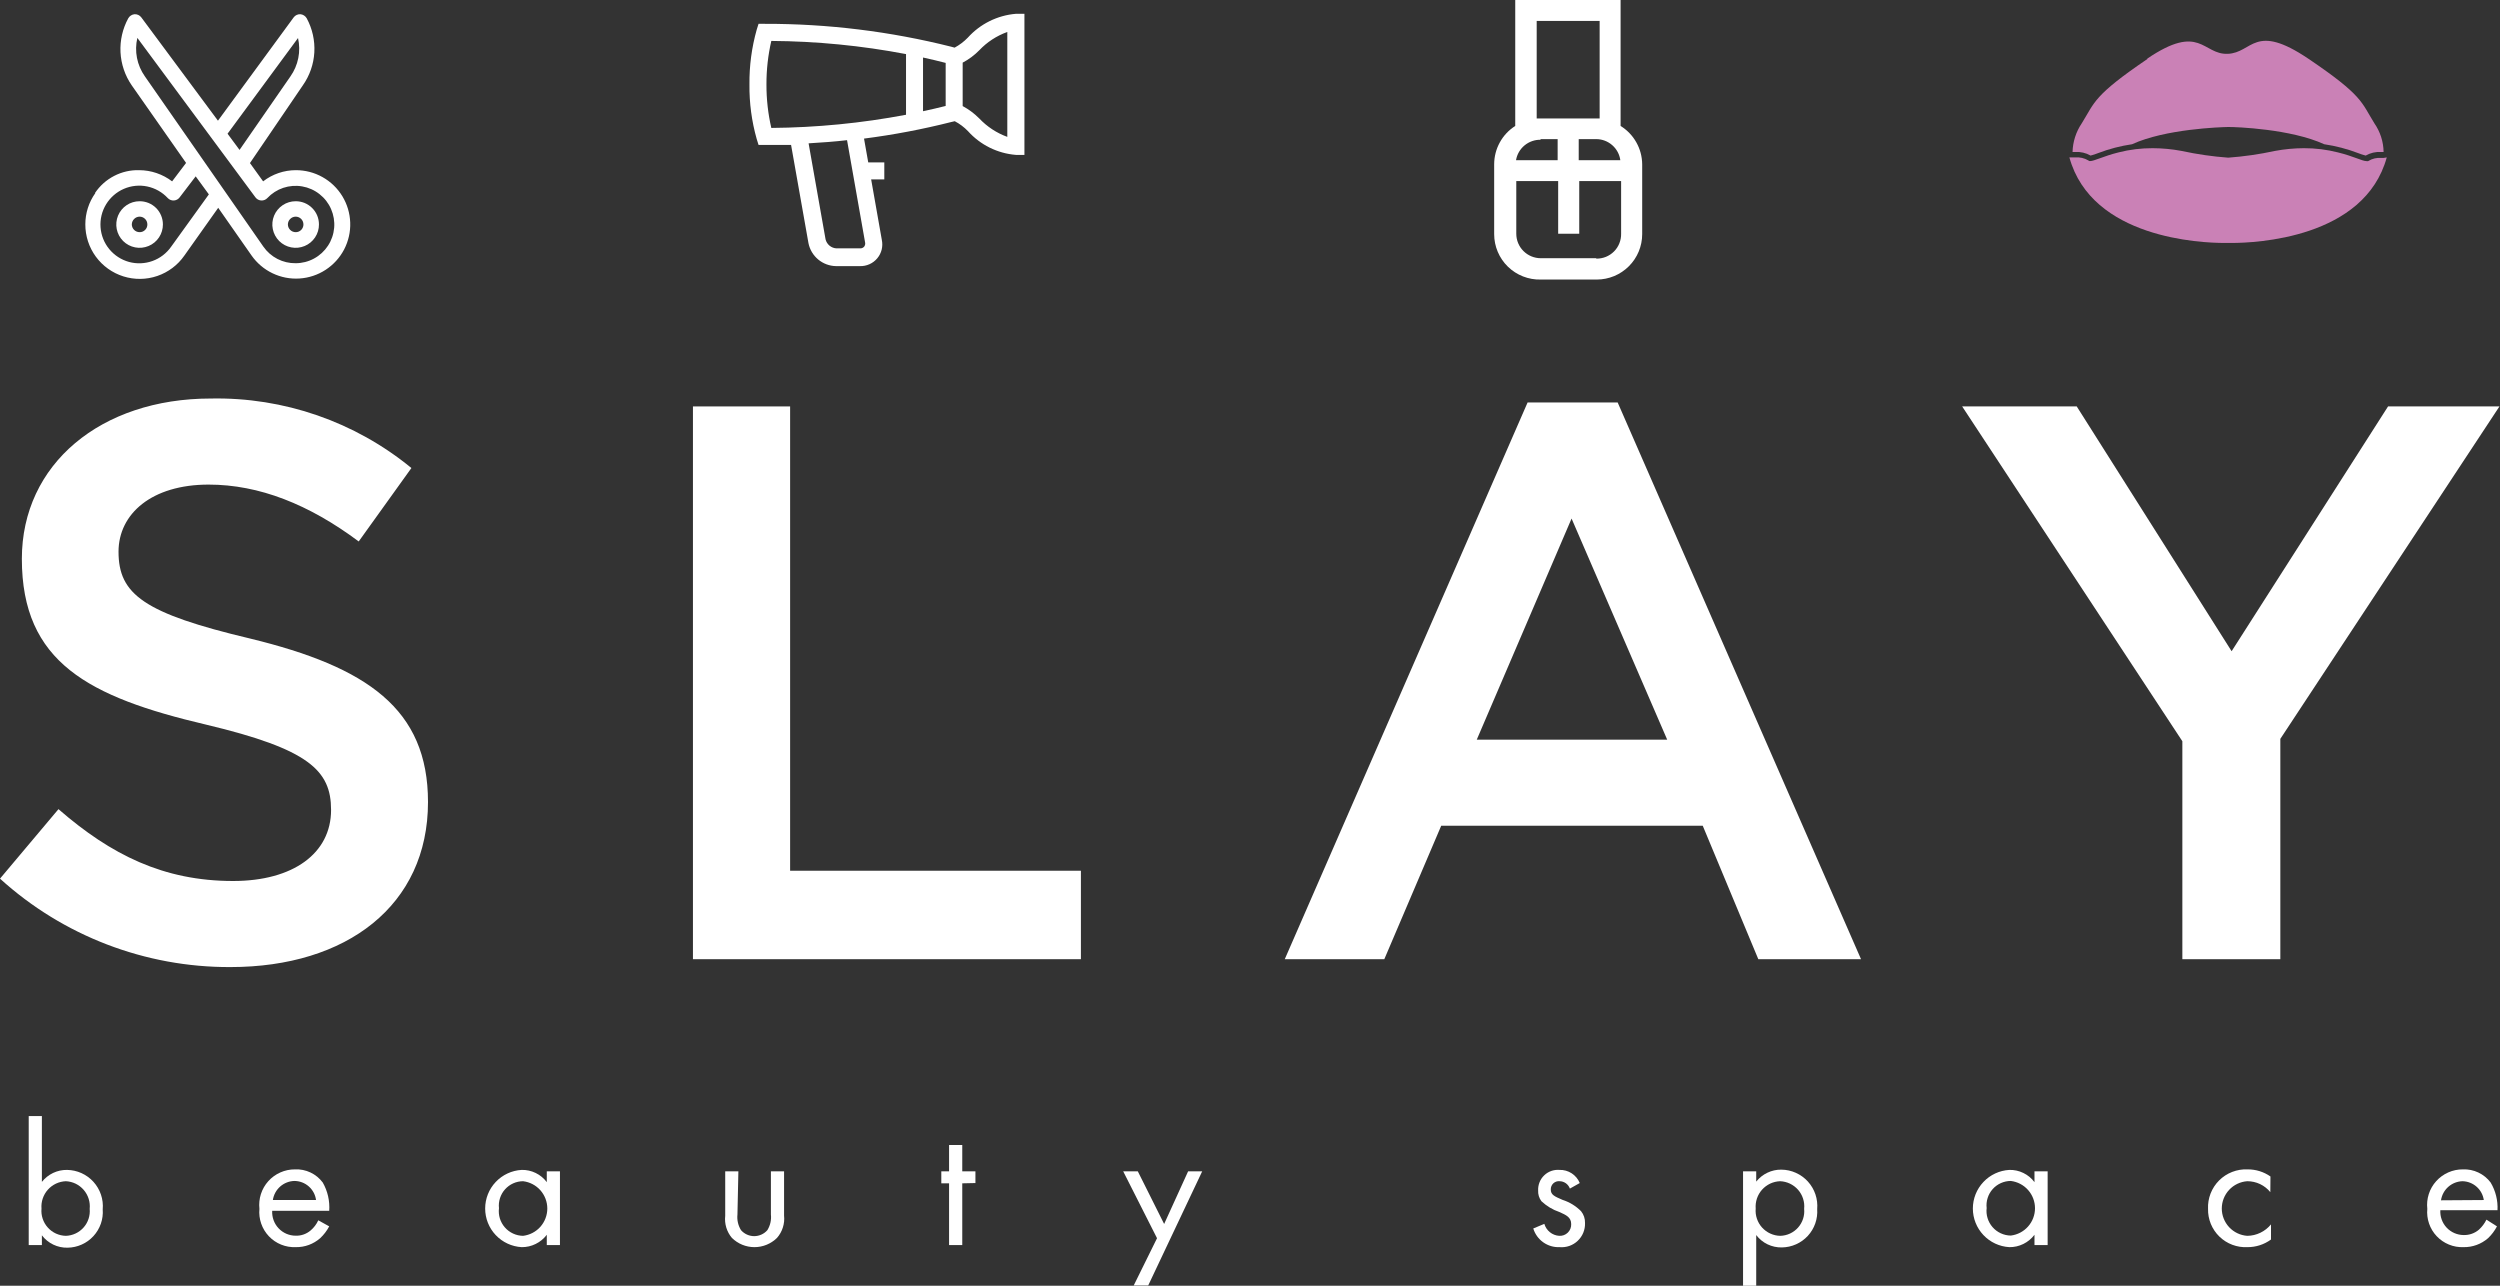 <svg width="105" height="54" viewBox="0 0 105 54" fill="none" xmlns="http://www.w3.org/2000/svg">
<rect x="0" y="0" width="105" height="54" fill="#333333" stroke="none"/>
<path d="M0 36.903L2.456 33.984C4.668 35.908 6.881 37.002 9.79 37.002C12.312 37.002 13.905 35.842 13.905 34.017C13.905 32.359 12.976 31.464 8.662 30.436C3.717 29.275 0.918 27.815 0.918 23.471C0.918 19.491 4.237 16.738 8.85 16.738C11.918 16.676 14.907 17.711 17.279 19.657L15.066 22.741C12.976 21.182 10.885 20.353 8.761 20.353C6.372 20.353 4.978 21.58 4.978 23.172C4.978 24.963 6.04 25.759 10.509 26.82C15.42 28.014 17.976 29.772 17.976 33.686C17.976 38.031 14.557 40.617 9.679 40.617C6.102 40.632 2.648 39.307 0 36.903H0Z" fill="white"/>
<path d="M29.104 17.07H33.185V36.571H45.398V40.286H29.104V17.07Z" fill="white"/>
<path d="M64.159 16.904H67.942L78.163 40.286H73.849L71.515 34.681H60.531L58.141 40.286H53.96L64.159 16.904ZM70.022 31.066L66.006 21.779L62.024 31.066H70.022Z" fill="white"/>
<path d="M91.659 31.132L82.411 17.07H87.223L93.728 27.351L100.298 17.07H104.977L95.774 31.032V40.286H91.659V31.132Z" fill="white"/>
<path d="M68.065 5.29V0H63.64V5.29C63.369 5.462 63.146 5.7 62.992 5.981C62.837 6.262 62.756 6.578 62.755 6.899V9.834C62.755 10.088 62.806 10.341 62.905 10.575C63.004 10.81 63.149 11.022 63.331 11.2C63.514 11.378 63.73 11.517 63.967 11.61C64.205 11.703 64.458 11.748 64.713 11.741H67.064C67.57 11.741 68.055 11.54 68.413 11.182C68.771 10.825 68.972 10.339 68.972 9.834V6.899C68.969 6.576 68.884 6.259 68.725 5.978C68.567 5.696 68.339 5.46 68.065 5.29ZM64.691 5.843H65.421V6.727H63.673C63.714 6.483 63.842 6.262 64.033 6.105C64.224 5.948 64.465 5.864 64.713 5.87L64.691 5.843ZM66.306 5.843H67.041C67.288 5.843 67.527 5.933 67.713 6.096C67.899 6.258 68.02 6.482 68.054 6.727H66.306V5.843ZM64.541 4.975V0.879H67.185V4.975H64.541ZM67.041 10.845H64.713C64.44 10.845 64.178 10.737 63.985 10.544C63.792 10.351 63.684 10.09 63.684 9.817V7.606H65.443V9.817H66.328V7.606H68.087V9.817C68.09 9.955 68.065 10.092 68.013 10.22C67.962 10.349 67.885 10.465 67.787 10.563C67.69 10.66 67.573 10.737 67.445 10.789C67.317 10.84 67.18 10.865 67.041 10.862V10.845Z" fill="white"/>
<path d="M42.666 0.58C41.891 0.645 41.169 1.003 40.648 1.581C40.486 1.749 40.299 1.89 40.094 2.001L39.951 1.962C37.39 1.318 34.759 0.995 32.119 1.001H31.859L31.781 1.249C31.571 1.996 31.469 2.768 31.477 3.543C31.468 4.319 31.57 5.091 31.781 5.837L31.859 6.086H32.119C32.495 6.086 32.871 6.086 33.225 6.086L33.955 10.21C34.008 10.479 34.152 10.721 34.362 10.897C34.572 11.073 34.837 11.172 35.111 11.177H36.118C36.256 11.181 36.394 11.153 36.52 11.096C36.646 11.039 36.758 10.954 36.846 10.848C36.935 10.741 36.998 10.616 37.031 10.482C37.063 10.347 37.065 10.207 37.036 10.072L36.588 7.534H37.141V6.821H36.466L36.289 5.821C37.524 5.663 38.749 5.43 39.956 5.124L40.1 5.091C40.305 5.199 40.492 5.339 40.653 5.506C41.173 6.086 41.895 6.444 42.672 6.506H43.026V0.58H42.666ZM32.191 3.543C32.189 2.929 32.258 2.317 32.395 1.719C34.294 1.731 36.188 1.916 38.053 2.272V4.82C36.188 5.173 34.294 5.358 32.395 5.373C32.257 4.773 32.189 4.159 32.191 3.543ZM36.333 10.177C36.341 10.208 36.341 10.241 36.334 10.272C36.328 10.303 36.314 10.333 36.295 10.359C36.273 10.384 36.245 10.404 36.215 10.416C36.184 10.429 36.151 10.434 36.118 10.431H35.128C35.022 10.425 34.921 10.385 34.839 10.317C34.758 10.249 34.7 10.158 34.674 10.055L33.961 6.02C34.514 5.987 35.067 5.948 35.576 5.887L36.333 10.177ZM39.718 4.45C39.403 4.527 39.088 4.605 38.767 4.671V2.416C39.088 2.487 39.403 2.559 39.718 2.642V4.45ZM42.307 5.749C41.859 5.586 41.456 5.321 41.129 4.975C40.923 4.768 40.688 4.593 40.432 4.455V2.631C40.69 2.495 40.925 2.32 41.129 2.112C41.456 1.767 41.859 1.504 42.307 1.343V5.749Z" fill="white"/>
<path d="M90.2 2.471C87.921 4.019 87.987 4.289 87.434 5.179C87.192 5.536 87.058 5.954 87.047 6.384H87.157C87.383 6.369 87.609 6.421 87.805 6.534C87.914 6.506 88.021 6.471 88.125 6.429C88.584 6.253 89.061 6.129 89.547 6.058C90.941 5.417 93.242 5.34 93.579 5.334C93.916 5.329 96.223 5.417 97.617 6.058C98.103 6.13 98.579 6.254 99.038 6.429C99.143 6.471 99.25 6.506 99.359 6.534C99.555 6.421 99.78 6.369 100.006 6.384H100.111C100.105 5.953 99.97 5.534 99.724 5.179C99.171 4.289 99.248 4.019 96.958 2.471C94.668 0.923 94.619 2.222 93.562 2.261C92.506 2.3 92.417 0.945 90.172 2.471H90.2Z" fill="#CA81B6"/>
<path d="M100.017 6.633C99.823 6.616 99.629 6.662 99.464 6.766C99.439 6.773 99.412 6.773 99.386 6.766C99.215 6.766 98.833 6.556 98.192 6.401C97.725 6.282 97.246 6.222 96.765 6.224C96.355 6.225 95.945 6.264 95.542 6.34C94.897 6.48 94.243 6.574 93.584 6.622C92.928 6.574 92.275 6.48 91.632 6.34C91.229 6.264 90.82 6.225 90.41 6.224C89.927 6.222 89.445 6.282 88.977 6.401C88.352 6.556 87.959 6.766 87.782 6.766C87.769 6.767 87.756 6.765 87.743 6.76C87.731 6.755 87.72 6.748 87.71 6.738C87.544 6.639 87.35 6.595 87.157 6.611H87.069H86.914C87.854 10.016 92.445 10.204 93.43 10.204H93.728C94.724 10.204 99.309 10.016 100.244 6.611L100.111 6.633H100.017Z" fill="#CA81B6"/>
<path d="M12.417 8.452C12.224 8.452 12.034 8.509 11.873 8.617C11.712 8.725 11.586 8.878 11.512 9.057C11.438 9.236 11.419 9.433 11.458 9.623C11.496 9.813 11.59 9.987 11.727 10.124C11.865 10.261 12.04 10.353 12.23 10.39C12.42 10.428 12.617 10.407 12.796 10.332C12.975 10.258 13.127 10.131 13.234 9.97C13.341 9.808 13.398 9.618 13.396 9.425C13.396 9.296 13.371 9.169 13.322 9.051C13.273 8.933 13.2 8.825 13.109 8.735C13.018 8.644 12.91 8.573 12.792 8.524C12.673 8.476 12.546 8.451 12.417 8.452ZM12.417 9.751C12.331 9.751 12.248 9.716 12.187 9.655C12.126 9.594 12.091 9.511 12.091 9.425C12.092 9.339 12.127 9.256 12.188 9.196C12.249 9.135 12.331 9.1 12.417 9.099C12.504 9.099 12.587 9.133 12.648 9.194C12.709 9.255 12.744 9.338 12.744 9.425C12.745 9.468 12.737 9.51 12.72 9.55C12.704 9.59 12.68 9.627 12.65 9.657C12.619 9.687 12.583 9.711 12.543 9.728C12.503 9.744 12.46 9.752 12.417 9.751Z" fill="white"/>
<path d="M4.004 8.109C3.73 8.493 3.583 8.953 3.584 9.425C3.583 9.911 3.737 10.386 4.024 10.778C4.312 11.171 4.717 11.462 5.182 11.608C5.646 11.754 6.145 11.749 6.606 11.591C7.067 11.434 7.465 11.134 7.743 10.735L9.165 8.728L10.564 10.729C10.789 11.05 11.092 11.308 11.445 11.477C11.798 11.647 12.189 11.723 12.58 11.697C12.971 11.672 13.349 11.546 13.677 11.332C14.005 11.118 14.273 10.823 14.454 10.476C14.634 10.128 14.723 9.74 14.709 9.348C14.696 8.957 14.582 8.576 14.379 8.241C14.175 7.907 13.889 7.63 13.547 7.439C13.205 7.247 12.82 7.147 12.428 7.147C11.93 7.147 11.445 7.312 11.051 7.617L10.498 6.849L12.721 3.582C13.007 3.174 13.174 2.695 13.202 2.198C13.23 1.701 13.119 1.206 12.882 0.768C12.855 0.72 12.816 0.68 12.77 0.65C12.724 0.62 12.671 0.602 12.616 0.597C12.562 0.594 12.508 0.605 12.459 0.628C12.409 0.651 12.367 0.686 12.334 0.73L9.154 5.069L5.935 0.73C5.902 0.686 5.859 0.651 5.81 0.628C5.761 0.605 5.707 0.594 5.653 0.597C5.598 0.602 5.545 0.62 5.499 0.65C5.452 0.68 5.414 0.72 5.387 0.768C5.149 1.205 5.036 1.699 5.061 2.195C5.087 2.692 5.249 3.172 5.531 3.582L7.815 6.843L7.229 7.617C6.831 7.314 6.346 7.149 5.846 7.147C5.48 7.137 5.118 7.22 4.793 7.389C4.468 7.557 4.191 7.805 3.988 8.109H4.004ZM12.517 1.597C12.579 1.874 12.584 2.161 12.528 2.439C12.473 2.717 12.36 2.98 12.196 3.212L10.061 6.296L9.557 5.616L12.517 1.597ZM7.19 10.359C6.997 10.636 6.723 10.847 6.406 10.961C6.088 11.076 5.743 11.09 5.417 11.001C5.092 10.911 4.802 10.723 4.588 10.462C4.374 10.201 4.246 9.88 4.223 9.543C4.199 9.206 4.28 8.871 4.456 8.582C4.631 8.294 4.891 8.067 5.201 7.932C5.511 7.798 5.855 7.763 6.185 7.832C6.516 7.902 6.817 8.072 7.046 8.319C7.079 8.354 7.119 8.381 7.163 8.398C7.207 8.416 7.254 8.423 7.302 8.421C7.349 8.418 7.395 8.405 7.437 8.383C7.479 8.361 7.516 8.329 7.544 8.291L8.219 7.407L8.772 8.164L7.19 10.359ZM12.417 11.055C12.151 11.059 11.889 10.997 11.653 10.876C11.416 10.754 11.214 10.577 11.062 10.359L6.084 3.206C5.92 2.974 5.808 2.711 5.753 2.433C5.699 2.155 5.704 1.868 5.769 1.592L10.73 8.291C10.759 8.329 10.795 8.361 10.837 8.383C10.879 8.405 10.925 8.418 10.973 8.421C11.02 8.423 11.067 8.416 11.111 8.398C11.155 8.381 11.195 8.354 11.228 8.319C11.412 8.123 11.642 7.975 11.898 7.889C12.154 7.804 12.426 7.783 12.692 7.829C12.958 7.875 13.208 7.986 13.419 8.153C13.632 8.319 13.799 8.536 13.906 8.783C14.013 9.03 14.058 9.3 14.035 9.568C14.012 9.837 13.923 10.095 13.775 10.32C13.627 10.546 13.426 10.731 13.189 10.859C12.952 10.988 12.687 11.055 12.417 11.055Z" fill="white"/>
<path d="M5.863 8.452C5.669 8.452 5.479 8.509 5.318 8.617C5.157 8.725 5.032 8.878 4.958 9.057C4.884 9.236 4.865 9.433 4.903 9.623C4.941 9.813 5.035 9.987 5.172 10.124C5.31 10.261 5.485 10.353 5.675 10.39C5.865 10.428 6.062 10.407 6.241 10.332C6.42 10.258 6.573 10.131 6.679 9.97C6.786 9.808 6.843 9.618 6.842 9.425C6.842 9.296 6.816 9.169 6.767 9.051C6.718 8.933 6.646 8.825 6.555 8.735C6.464 8.644 6.356 8.573 6.237 8.524C6.118 8.476 5.991 8.451 5.863 8.452ZM5.863 9.751C5.776 9.751 5.693 9.716 5.632 9.655C5.571 9.594 5.536 9.511 5.536 9.425C5.538 9.339 5.573 9.256 5.634 9.196C5.694 9.135 5.777 9.1 5.863 9.099C5.949 9.099 6.032 9.133 6.093 9.194C6.155 9.255 6.189 9.338 6.189 9.425C6.19 9.468 6.182 9.51 6.166 9.55C6.15 9.59 6.126 9.627 6.095 9.657C6.065 9.687 6.028 9.711 5.989 9.728C5.949 9.744 5.906 9.752 5.863 9.751Z" fill="white"/>
<path d="M1.759 52.292H1.206V46.875H1.759V49.639C1.885 49.48 2.046 49.352 2.229 49.264C2.412 49.177 2.613 49.133 2.816 49.136C3.025 49.139 3.232 49.185 3.423 49.271C3.615 49.358 3.786 49.483 3.926 49.638C4.067 49.794 4.174 49.977 4.241 50.176C4.308 50.374 4.333 50.585 4.314 50.794C4.33 50.998 4.303 51.203 4.236 51.396C4.168 51.589 4.062 51.767 3.924 51.917C3.786 52.068 3.618 52.189 3.431 52.272C3.244 52.356 3.042 52.4 2.838 52.403C2.63 52.408 2.423 52.363 2.236 52.273C2.048 52.182 1.885 52.049 1.759 51.883V52.292ZM3.767 50.772C3.781 50.629 3.767 50.485 3.723 50.348C3.68 50.212 3.61 50.085 3.516 49.976C3.422 49.868 3.308 49.779 3.179 49.716C3.05 49.654 2.909 49.618 2.766 49.611C2.622 49.617 2.481 49.651 2.351 49.712C2.221 49.774 2.105 49.861 2.009 49.968C1.914 50.075 1.841 50.201 1.795 50.337C1.749 50.473 1.731 50.617 1.743 50.761C1.73 50.904 1.746 51.048 1.792 51.185C1.837 51.322 1.91 51.447 2.006 51.555C2.102 51.662 2.219 51.749 2.349 51.809C2.48 51.869 2.622 51.902 2.766 51.905C2.907 51.9 3.046 51.867 3.175 51.806C3.303 51.746 3.417 51.66 3.511 51.554C3.605 51.448 3.676 51.324 3.72 51.189C3.764 51.055 3.78 50.913 3.767 50.772Z" fill="white"/>
<path d="M13.827 51.507C13.729 51.693 13.6 51.861 13.446 52.005C13.163 52.253 12.799 52.387 12.422 52.38C12.213 52.389 12.003 52.353 11.808 52.274C11.613 52.195 11.438 52.076 11.293 51.923C11.149 51.771 11.038 51.589 10.97 51.391C10.901 51.192 10.876 50.981 10.896 50.772C10.873 50.562 10.894 50.35 10.958 50.15C11.023 49.949 11.129 49.764 11.27 49.608C11.411 49.451 11.584 49.326 11.777 49.241C11.97 49.156 12.178 49.112 12.389 49.114C12.614 49.103 12.838 49.148 13.042 49.245C13.245 49.341 13.422 49.486 13.556 49.666C13.762 50.027 13.856 50.441 13.827 50.855H11.432C11.425 50.989 11.445 51.123 11.491 51.249C11.537 51.375 11.608 51.491 11.7 51.588C11.792 51.686 11.903 51.764 12.027 51.818C12.15 51.871 12.283 51.899 12.417 51.899C12.647 51.907 12.872 51.828 13.047 51.678C13.184 51.562 13.294 51.416 13.368 51.253L13.827 51.507ZM13.274 50.401C13.245 50.181 13.137 49.979 12.97 49.831C12.804 49.684 12.59 49.602 12.367 49.6C12.146 49.605 11.933 49.689 11.767 49.835C11.601 49.982 11.493 50.182 11.46 50.401H13.274Z" fill="white"/>
<path d="M22.965 49.196H23.518V52.292H22.965V51.861C22.842 52.024 22.682 52.156 22.498 52.246C22.315 52.337 22.113 52.383 21.908 52.38C21.494 52.356 21.105 52.175 20.82 51.873C20.535 51.572 20.377 51.173 20.377 50.758C20.377 50.343 20.535 49.944 20.82 49.643C21.105 49.341 21.494 49.16 21.908 49.136C22.113 49.131 22.315 49.175 22.499 49.265C22.683 49.354 22.842 49.486 22.965 49.65V49.196ZM20.957 50.744C20.939 50.888 20.952 51.035 20.994 51.174C21.037 51.312 21.108 51.441 21.204 51.55C21.299 51.66 21.417 51.748 21.549 51.809C21.68 51.87 21.824 51.903 21.969 51.905C22.25 51.871 22.508 51.736 22.696 51.525C22.883 51.313 22.987 51.04 22.987 50.758C22.987 50.475 22.883 50.203 22.696 49.991C22.508 49.78 22.25 49.645 21.969 49.611C21.826 49.612 21.684 49.642 21.554 49.701C21.423 49.76 21.306 49.846 21.211 49.953C21.115 50.059 21.044 50.185 21 50.321C20.956 50.458 20.941 50.602 20.957 50.744Z" fill="white"/>
<path d="M30.973 51.01C30.948 51.239 31.001 51.471 31.123 51.667C31.192 51.746 31.277 51.809 31.372 51.852C31.467 51.895 31.571 51.918 31.676 51.918C31.78 51.918 31.884 51.895 31.979 51.852C32.075 51.809 32.16 51.746 32.229 51.667C32.351 51.471 32.403 51.239 32.378 51.01V49.196H32.931V51.054C32.949 51.222 32.932 51.393 32.88 51.555C32.829 51.717 32.745 51.866 32.633 51.993C32.38 52.241 32.041 52.38 31.687 52.38C31.333 52.38 30.993 52.241 30.741 51.993C30.633 51.866 30.553 51.718 30.504 51.558C30.456 51.398 30.44 51.231 30.459 51.065V49.196H31.012L30.973 51.01Z" fill="white"/>
<path d="M40.415 49.7V52.292H39.861V49.7H39.535V49.197H39.861V48.091H40.415V49.197H40.968V49.688L40.415 49.7Z" fill="white"/>
<path d="M48.595 52.005L47.174 49.196H47.788L48.894 51.407L49.901 49.196H50.492L48.225 53.989H47.616L48.595 52.005Z" fill="white"/>
<path d="M65.935 49.921C65.903 49.831 65.845 49.754 65.768 49.698C65.691 49.643 65.599 49.612 65.504 49.611C65.456 49.606 65.407 49.612 65.362 49.627C65.316 49.643 65.274 49.668 65.239 49.701C65.204 49.734 65.176 49.774 65.158 49.819C65.14 49.863 65.131 49.911 65.133 49.959C65.133 50.18 65.282 50.247 65.631 50.396C65.924 50.49 66.189 50.653 66.405 50.871C66.519 51.012 66.577 51.188 66.571 51.369C66.576 51.508 66.55 51.646 66.498 51.774C66.445 51.903 66.365 52.019 66.264 52.114C66.164 52.21 66.044 52.283 65.913 52.329C65.781 52.374 65.642 52.392 65.504 52.38C65.258 52.391 65.016 52.319 64.816 52.177C64.616 52.035 64.469 51.831 64.397 51.596L64.862 51.402C64.902 51.54 64.983 51.662 65.095 51.752C65.207 51.843 65.344 51.896 65.487 51.905C65.553 51.909 65.62 51.899 65.682 51.876C65.744 51.853 65.8 51.817 65.848 51.77C65.895 51.724 65.932 51.668 65.957 51.607C65.981 51.545 65.993 51.479 65.99 51.413C65.99 51.126 65.78 51.032 65.493 50.904C65.212 50.809 64.956 50.654 64.74 50.451C64.642 50.321 64.593 50.161 64.602 49.998C64.597 49.88 64.617 49.763 64.661 49.654C64.704 49.545 64.771 49.446 64.856 49.365C64.94 49.283 65.041 49.221 65.152 49.181C65.263 49.142 65.381 49.126 65.498 49.136C65.68 49.13 65.858 49.18 66.011 49.279C66.163 49.378 66.281 49.52 66.35 49.688L65.935 49.921Z" fill="white"/>
<path d="M73.761 54H73.208V49.197H73.761V49.628C73.887 49.469 74.048 49.341 74.231 49.254C74.414 49.166 74.615 49.122 74.817 49.125C75.028 49.127 75.235 49.172 75.427 49.259C75.619 49.345 75.791 49.47 75.932 49.625C76.073 49.781 76.181 49.964 76.248 50.163C76.315 50.363 76.34 50.574 76.322 50.783C76.336 50.987 76.309 51.192 76.241 51.385C76.173 51.579 76.067 51.756 75.928 51.907C75.789 52.057 75.621 52.178 75.434 52.261C75.247 52.345 75.044 52.389 74.84 52.392C74.632 52.397 74.425 52.352 74.237 52.262C74.05 52.172 73.887 52.038 73.761 51.872V54ZM75.774 50.772C75.789 50.628 75.774 50.483 75.73 50.346C75.686 50.208 75.615 50.081 75.52 49.972C75.425 49.864 75.309 49.776 75.178 49.713C75.048 49.651 74.906 49.616 74.762 49.611C74.618 49.617 74.477 49.651 74.347 49.712C74.217 49.774 74.101 49.861 74.005 49.968C73.91 50.075 73.837 50.201 73.791 50.337C73.746 50.474 73.728 50.617 73.739 50.761C73.727 50.905 73.744 51.05 73.791 51.187C73.837 51.324 73.911 51.45 74.008 51.557C74.105 51.664 74.223 51.751 74.354 51.81C74.486 51.87 74.629 51.903 74.773 51.905C74.915 51.901 75.055 51.868 75.183 51.808C75.312 51.748 75.426 51.662 75.52 51.556C75.614 51.45 75.685 51.325 75.729 51.19C75.773 51.055 75.788 50.913 75.774 50.772Z" fill="white"/>
<path d="M85.448 49.196H86.001V52.292H85.448V51.861C85.325 52.024 85.165 52.156 84.982 52.246C84.798 52.337 84.596 52.383 84.392 52.38C83.978 52.356 83.588 52.175 83.304 51.873C83.019 51.572 82.86 51.173 82.86 50.758C82.86 50.343 83.019 49.944 83.304 49.643C83.588 49.341 83.978 49.16 84.392 49.136C84.596 49.131 84.799 49.175 84.982 49.265C85.166 49.354 85.326 49.486 85.448 49.65V49.196ZM83.44 50.733C83.422 50.877 83.435 51.024 83.478 51.163C83.52 51.301 83.591 51.43 83.687 51.539C83.782 51.649 83.9 51.737 84.032 51.798C84.164 51.859 84.307 51.892 84.453 51.894C84.733 51.86 84.992 51.725 85.179 51.513C85.367 51.302 85.47 51.029 85.47 50.747C85.47 50.464 85.367 50.192 85.179 49.98C84.992 49.769 84.733 49.634 84.453 49.6C84.308 49.6 84.166 49.632 84.034 49.691C83.903 49.751 83.785 49.837 83.69 49.945C83.594 50.053 83.522 50.18 83.48 50.318C83.436 50.456 83.423 50.601 83.44 50.744V50.733Z" fill="white"/>
<path d="M95.354 50.07C95.237 49.926 95.089 49.811 94.922 49.731C94.754 49.652 94.571 49.611 94.386 49.611C94.095 49.631 93.823 49.761 93.624 49.974C93.426 50.187 93.315 50.467 93.315 50.758C93.315 51.049 93.426 51.329 93.624 51.542C93.823 51.755 94.095 51.885 94.386 51.905C94.577 51.903 94.765 51.858 94.937 51.775C95.109 51.692 95.261 51.572 95.382 51.424V52.06C95.096 52.269 94.751 52.381 94.397 52.38C94.18 52.392 93.964 52.358 93.76 52.282C93.557 52.206 93.372 52.089 93.216 51.938C93.06 51.787 92.938 51.605 92.855 51.405C92.773 51.204 92.733 50.989 92.738 50.772C92.728 50.551 92.765 50.332 92.845 50.126C92.925 49.921 93.047 49.734 93.203 49.578C93.359 49.422 93.546 49.301 93.751 49.221C93.957 49.141 94.177 49.104 94.397 49.114C94.741 49.111 95.077 49.215 95.359 49.412L95.354 50.07Z" fill="white"/>
<path d="M104.873 51.507C104.776 51.693 104.649 51.861 104.497 52.005C104.212 52.253 103.845 52.387 103.468 52.38C103.258 52.388 103.049 52.352 102.855 52.272C102.661 52.193 102.486 52.073 102.342 51.921C102.198 51.769 102.088 51.587 102.02 51.389C101.952 51.191 101.927 50.98 101.947 50.772C101.923 50.562 101.945 50.35 102.009 50.15C102.073 49.949 102.18 49.764 102.321 49.608C102.462 49.451 102.635 49.326 102.828 49.241C103.02 49.156 103.229 49.112 103.44 49.114C103.665 49.104 103.889 49.15 104.092 49.246C104.295 49.342 104.472 49.486 104.607 49.666C104.816 50.016 104.916 50.42 104.895 50.827H102.494C102.486 50.961 102.505 51.095 102.551 51.221C102.596 51.347 102.667 51.463 102.758 51.56C102.85 51.658 102.961 51.736 103.084 51.79C103.207 51.843 103.339 51.871 103.473 51.872C103.705 51.879 103.932 51.8 104.109 51.651C104.243 51.531 104.352 51.386 104.43 51.225L104.873 51.507ZM104.32 50.401C104.288 50.186 104.182 49.988 104.019 49.844C103.856 49.699 103.647 49.617 103.429 49.611C103.208 49.616 102.995 49.7 102.829 49.846C102.663 49.993 102.554 50.194 102.522 50.413L104.32 50.401Z" fill="white"/>
</svg>
